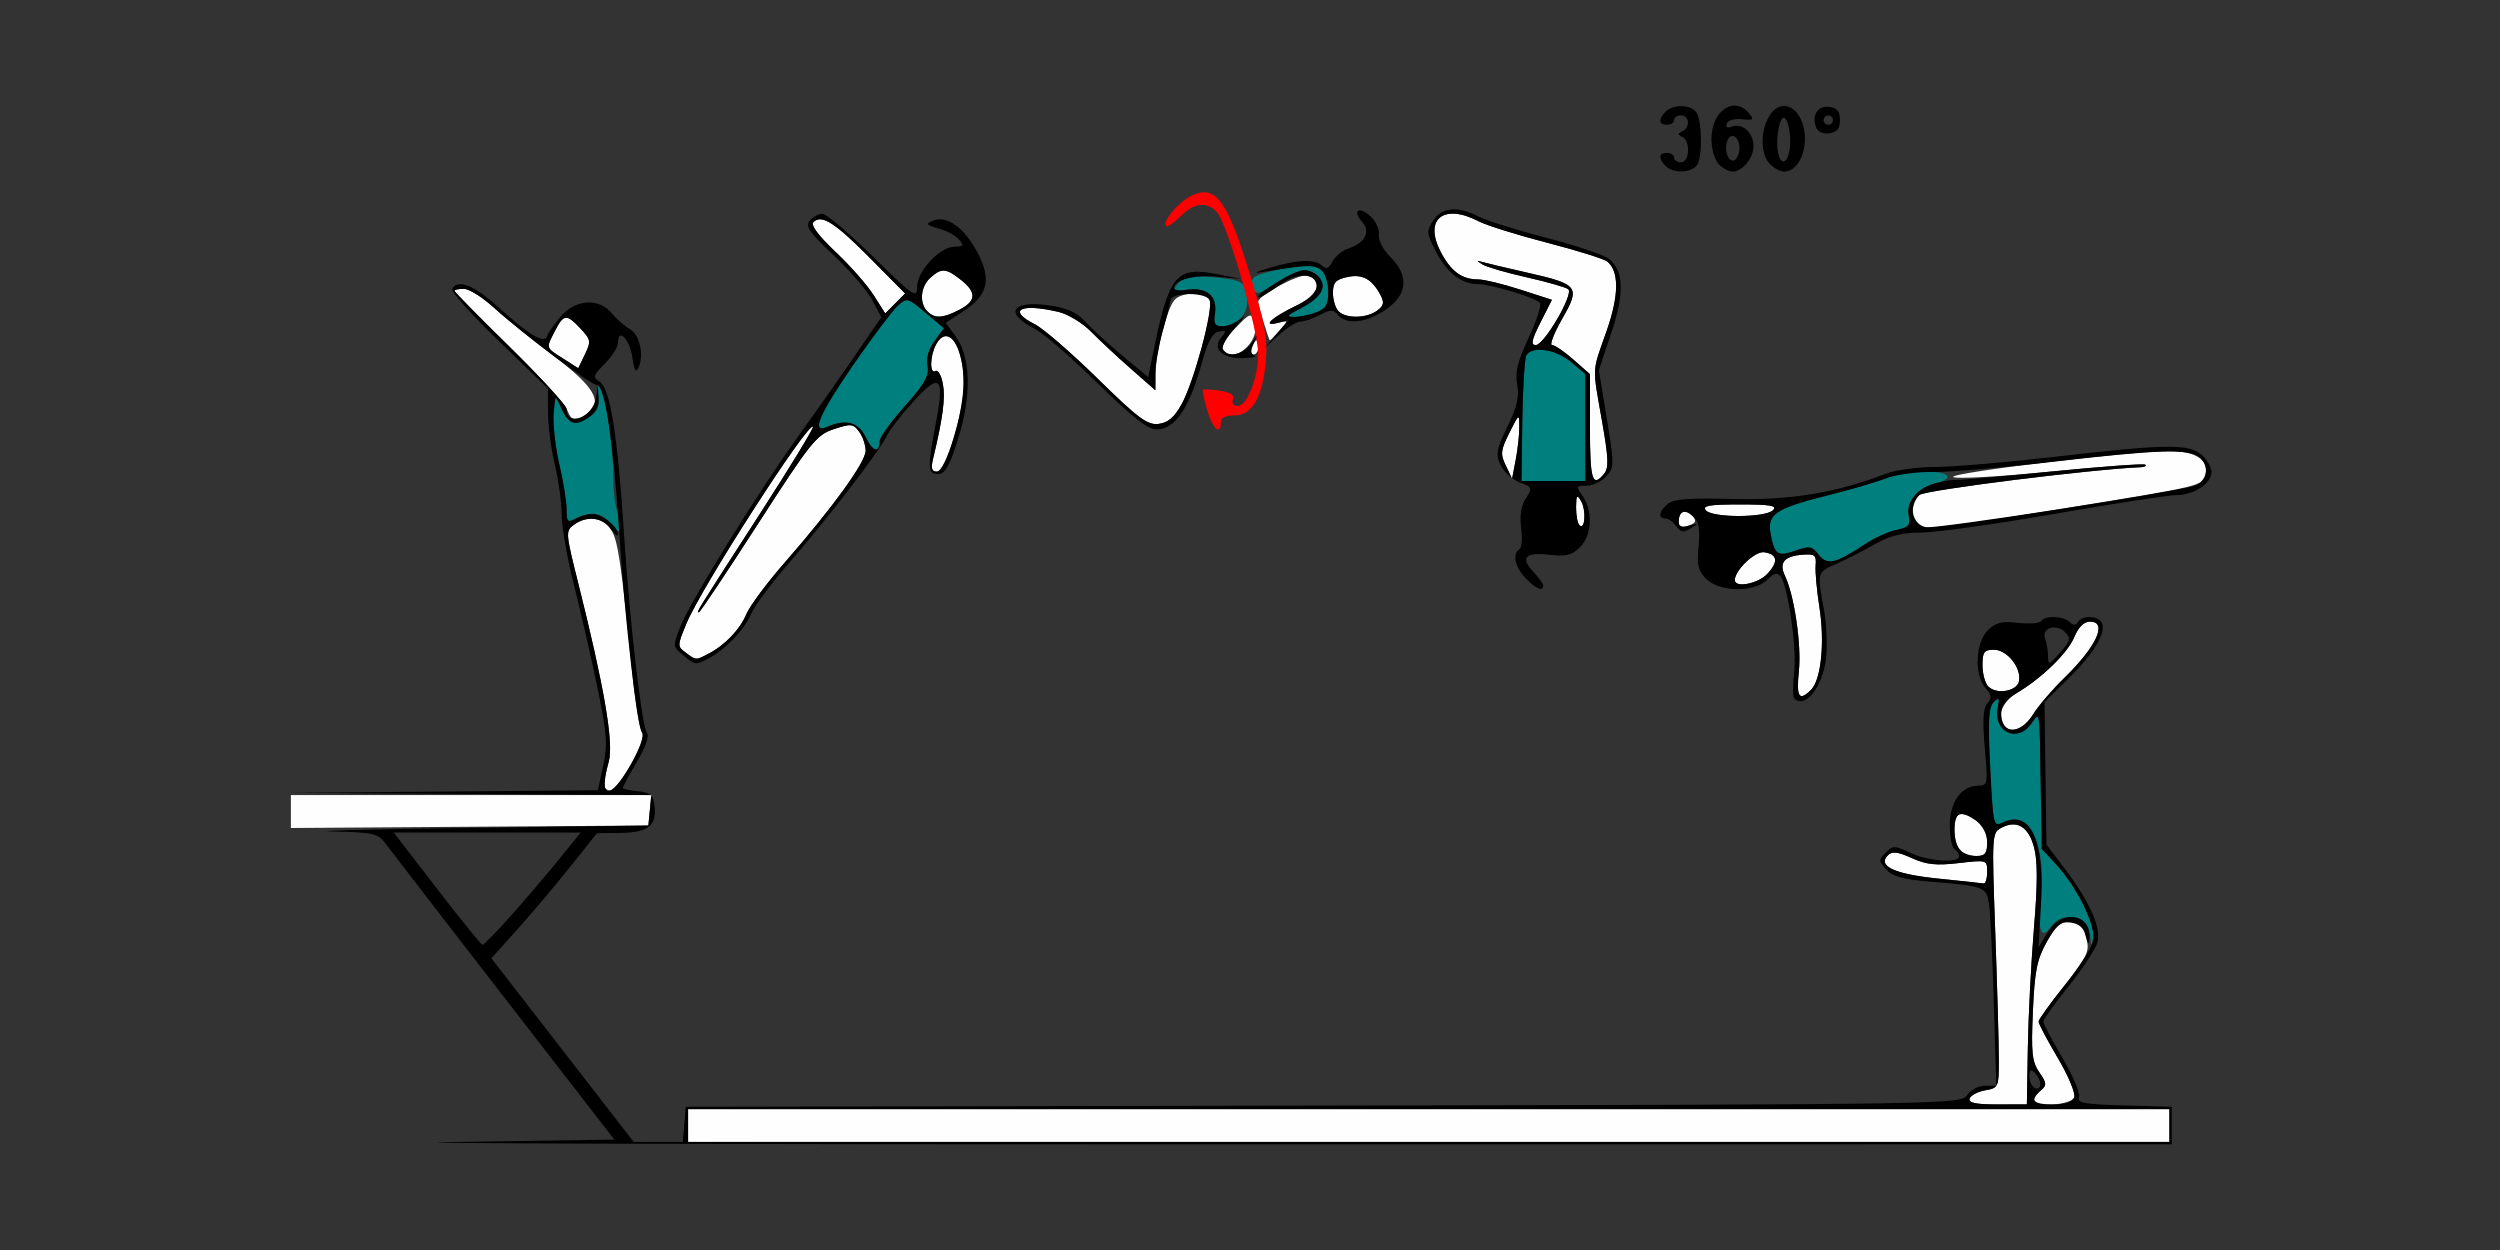 <?xml version="1.0" encoding="UTF-8" standalone="no"?>
<!-- Created with Inkscape (http://www.inkscape.org/) -->

<svg
   xmlns:dc="http://purl.org/dc/elements/1.1/"
   xmlns:cc="http://creativecommons.org/ns#"
   xmlns:rdf="http://www.w3.org/1999/02/22-rdf-syntax-ns#"
   xmlns:svg="http://www.w3.org/2000/svg"
   xmlns="http://www.w3.org/2000/svg"
   xmlns:sodipodi="http://sodipodi.sourceforge.net/DTD/sodipodi-0.dtd"
   xmlns:inkscape="http://www.inkscape.org/namespaces/inkscape"
   id="svg3366"
   version="1.1"
   inkscape:version="0.91 r13725"
   width="500"
   height="250"
   viewBox="0 0 500 250"
   sodipodi:docname="bb920604.svg">
  <rect x="0" y="0" width="500" height="250" fill="#333333" stroke="none"/>
  <defs
     id="defs3370" />
  <sodipodi:namedview
     pagecolor="#ffffff"
     bordercolor="#666666"
     borderopacity="1"
     objecttolerance="10"
     gridtolerance="10"
     guidetolerance="10"
     inkscape:pageopacity="0"
     inkscape:pageshadow="2"
     inkscape:window-width="1712"
     inkscape:window-height="995"
     id="namedview3368"
     showgrid="false"
     inkscape:zoom="1.3148718"
     inkscape:cx="141.59825"
     inkscape:cy="133.42719"
     inkscape:window-x="0"
     inkscape:window-y="0"
     inkscape:window-maximized="0"
     inkscape:current-layer="svg3366" />
  <g
     id="g3376"
     transform="translate(42.29,10.888)">
    <path
       style="fill:#fefefe"
       d="m 95.327,214.219 0,-3.281 148.131,0 148.131,0 0,3.281 0,3.281 -148.131,0 -148.131,0 0,-3.281 z m 256.308,-5.391 c 0.214,-0.645 1.616,-1.389 3.115,-1.654 2.655,-0.47 2.727,-0.63 2.727,-6.094 0,-3.086 -0.322,-14.558 -0.716,-25.492 -0.701,-19.463 -0.675,-19.903 1.204,-20.911 3.094,-1.661 5.439,-0.269 6.556,3.89 0.726,2.706 0.722,7.241 -0.015,16.115 -0.564,6.792 -1.115,17.517 -1.224,23.832 l -0.197,11.483 -5.919,0.002 c -4.32,9.4e-4 -5.814,-0.315 -5.53,-1.17 z m 12.851,0.349 c 0,-0.452 0.626,-1.344 1.391,-1.98 1.223,-1.018 1.185,-1.456 -0.311,-3.63 -1.457,-2.116 -1.641,-3.871 -1.279,-12.165 0.352,-8.063 0.811,-10.387 2.728,-13.828 1.708,-3.065 2.874,-4.136 4.506,-4.136 2.446,0 2.726,0.306 3.586,3.92 0.498,2.091 -0.264,3.588 -4.532,8.906 -2.821,3.516 -5.135,6.741 -5.142,7.167 -0.007,0.425 1.717,3.692 3.829,7.259 2.118,3.577 3.598,7.119 3.3,7.898 -0.586,1.531 -8.076,2.079 -8.076,0.59 z M 345.327,164.828 c -8.719,-0.889 -12.193,-2.503 -10.038,-4.665 0.84,-0.842 1.96,-0.71 4.778,0.564 2.906,1.315 4.88,1.525 9.377,1.002 5.68,-0.661 5.696,-0.656 5.696,1.773 0,1.34 -0.315,2.379 -0.701,2.31 -0.386,-0.07 -4.486,-0.512 -9.112,-0.983 z m 4.393,-5.64 c -1.52,-1.525 -1.463,-7.312 0.072,-7.312 2.587,0 5.348,2.931 5.348,5.678 0,2.254 -0.393,2.759 -2.15,2.759 -1.182,0 -2.654,-0.506 -3.271,-1.125 z m -333.832,-7.77 0,-3.292 36.041,0 36.041,0 -0.293,3.047 -0.293,3.047 -35.748,0.246 -35.748,0.246 0,-3.292 z m 62.622,-5.402 c 0.003,-0.645 0.432,-2.714 0.954,-4.599 1.023,-3.695 -0.909,-14.951 -6.156,-35.856 -2.475,-9.862 -2.505,-10.265 -0.842,-11.484 2.631,-1.93 5.824,-1.527 7.435,0.939 1.4,2.143 2.025,6.36 4.26,28.734 0.592,5.93 1.463,11.256 1.934,11.837 1.056,1.3 -4.614,11.601 -6.385,11.601 -0.663,0 -1.203,-0.527 -1.2,-1.172 z M 358.567,134.375 c -1.655,-1.66 -0.458,-4.913 2.439,-6.627 5.083,-3.008 10.224,-8.004 11.575,-11.249 0.833,-2 1.919,-3.062 3.132,-3.062 3.594,0 1.329,4.963 -5.134,11.25 -2.385,2.32 -5.187,5.59 -6.226,7.266 -1.753,2.828 -4.313,3.899 -5.786,2.422 z M 317.487,123.291 c 0.536,-5.207 -0.915,-15.109 -2.785,-19.013 -1.267,-2.645 -0.143,-3.965 3.606,-4.237 2.375,-0.172 2.695,0.1 2.527,2.147 -0.106,1.289 0.237,5.068 0.762,8.397 1.098,6.96 0.342,14.462 -1.661,16.471 -2.409,2.416 -2.992,1.519 -2.449,-3.765 z m 37.88,3.124 c -0.639,-0.641 -1.162,-2.557 -1.162,-4.259 0,-2.667 0.319,-3.094 2.315,-3.094 2.622,0 5.501,3.619 4.997,6.282 -0.383,2.027 -4.486,2.741 -6.151,1.071 z M 94.864,119.651 c -1.712,-1.256 -1.709,-1.397 0.144,-5.859 3.005,-7.237 24.305,-40.355 25.307,-39.35 0.213,0.214 -4.61,8.126 -10.718,17.583 C 96.652,112.066 96.964,111.562 97.501,111.562 c 0.228,0 5.544,-7.959 11.813,-17.687 10.577,-16.414 11.669,-17.777 15.171,-18.937 3.444,-1.14 3.886,-1.094 5.065,0.523 0.71,0.975 1.292,2.683 1.292,3.797 0,2.286 -6.583,11.384 -16.166,22.341 -3.55,4.059 -7.006,8.7 -7.679,10.312 -1.305,3.123 -4.296,6.246 -7.635,7.971 -2.535,1.31 -2.383,1.318 -4.496,-0.232 z m 209.808,-14.524 c 0,-1.984 4.066,-5.837 5.876,-5.568 2.676,0.397 2.899,1.885 0.644,4.312 -1.859,2.002 -6.52,2.9 -6.52,1.256 z M 273.598,94.152 c -0.386,-0.393 -0.688,-2.015 -0.673,-3.605 0.024,-2.447 0.177,-2.635 0.996,-1.223 1.068,1.841 0.792,5.964 -0.324,4.828 z m 19.86,-0.815 c 0,-1.976 1.494,-2.575 2.722,-1.092 0.819,0.99 0.719,1.419 -0.438,1.865 -2.106,0.811 -2.284,0.751 -2.284,-0.773 z m 47.352,0.726 c -1.149,-1.153 -0.638,-4.758 0.851,-5.998 1.149,-0.956 34.759,-5.145 44.242,-5.513 0.728,-0.028 1.121,-0.256 0.872,-0.505 -0.249,-0.249 -8.82,0.378 -19.047,1.394 -10.227,1.016 -18.941,1.5 -19.364,1.075 -0.852,-0.855 36.435,-5.308 43.426,-5.187 5.014,0.087 7.492,1.652 7.086,4.476 -0.354,2.46 -0.179,2.417 -28.783,7.06 -23.979,3.892 -28.138,4.346 -29.283,3.197 z M 298.872,91.172 C 298.109,90.25 299.563,90 305.68,90 c 6.149,0 7.538,0.241 6.63,1.152 -1.534,1.539 -12.168,1.555 -13.438,0.02 z m -23.171,-16.544 0,-10.684 -3.304,-2.91 c -1.817,-1.6 -3.74,-2.91 -4.274,-2.91 -0.534,0 0.374,-2.358 2.018,-5.24 3.678,-6.449 3.33,-6.906 -7.057,-9.259 -4.112,-0.932 -8.107,-1.879 -8.879,-2.106 -1.246,-0.366 -1.246,-0.312 0,0.484 0.771,0.493 4.766,1.653 8.879,2.579 4.112,0.926 7.842,1.997 8.289,2.381 1.117,0.958 -4.829,11.161 -6.504,11.161 -1.046,0 -0.836,-1.015 0.937,-4.524 l 2.286,-4.524 -6.308,-2.038 C 258.314,45.917 254.531,45 253.377,45 c -3.339,0 -5.566,-1.66 -7.605,-5.67 -3.288,-6.465 0.707,-9.572 7.665,-5.963 1.582,0.821 7.765,2.756 13.739,4.301 5.974,1.545 11.376,3.236 12.005,3.758 2.398,1.991 2.337,6.841 -0.175,13.964 -2.937,8.327 -2.859,6.775 -0.893,17.939 1.305,7.407 1.383,9.38 0.417,10.547 -2.349,2.839 -2.828,1.272 -2.828,-9.248 z m -16.832,7.601 c -1.115,-2.316 -1.033,-3.066 0.719,-6.562 1.947,-3.887 1.978,-3.904 1.982,-1.135 0.002,1.547 -0.321,4.5 -0.719,6.562 l -0.723,3.75 -1.259,-2.615 z M 144.326,80.859 c 1.961,-8.166 2.484,-12.16 1.961,-14.959 -0.323,-1.727 -0.987,-2.892 -1.475,-2.59 -1.189,0.737 -1.133,-2.974 0.08,-5.247 2.343,-4.391 5.572,0.203 5.578,7.936 0.004,5.512 -3.681,17.438 -5.388,17.438 -1.027,0 -1.218,-0.653 -0.756,-2.578 z m 32.944,-15.994 c -5.232,-5.134 -10.88,-10.027 -12.551,-10.874 -5.625,-2.851 -2.977,-4.287 4.635,-2.514 1.919,0.447 4.85,2.216 6.567,3.962 1.705,1.735 5.297,5.082 7.982,7.439 l 4.882,4.285 0.011,-3.347 c 0.014,-4.116 2.253,-12.815 3.771,-14.65 1.47,-1.776 6.404,-1.753 7.088,0.034 0.734,1.92 -3.195,16.41 -5.639,20.793 -1.463,2.624 -2.716,3.683 -4.62,3.903 -2.218,0.257 -4.048,-1.106 -12.126,-9.032 z M 71.107,71.016 C 70.662,69.855 65.415,64.128 59.448,58.288 53.481,52.449 48.598,47.492 48.598,47.273 c 0,-0.219 0.84,-0.398 1.866,-0.398 1.027,0 3.597,1.582 5.713,3.516 2.116,1.934 7.479,6.264 11.919,9.624 8.535,6.459 10.327,9.481 7.048,11.886 -2.332,1.711 -3.106,1.541 -4.037,-0.885 z m -0.78,-10.196 c -3.528,-2.255 -3.45,-1.986 -1.612,-5.554 1.737,-3.369 2.312,-3.416 5.121,-0.417 2.045,2.183 2.105,2.544 0.864,5.13 l -1.336,2.782 -3.037,-1.941 z M 202.287,58.981 c -0.345,-0.56 0.774,-2.469 2.486,-4.241 2.966,-3.07 3.148,-3.13 3.832,-1.275 1.407,3.814 -4.298,8.794 -6.318,5.516 z m 5.787,-0.388 c 0.296,-0.773 0.703,-1.406 0.905,-1.406 0.202,0 0.367,0.633 0.367,1.406 0,0.773 -0.407,1.406 -0.905,1.406 -0.498,0 -0.663,-0.633 -0.367,-1.406 z m 2.355,-5.031 c -0.595,-1.993 -1.083,-3.836 -1.083,-4.094 0,-1.23 7.849,-5.485 9.645,-5.229 3.588,0.512 2.525,3.806 -1.919,5.948 -4.974,2.397 -7.11,4.33 -3.888,3.519 2.224,-0.56 2.227,-0.552 0.457,1.459 -0.979,1.112 -1.859,2.022 -1.955,2.022 -0.096,0 -0.662,-1.631 -1.257,-3.624 z M 143.178,51.375 c -1.652,-1.657 -1.365,-4.926 0.588,-6.698 2.22,-2.015 3.133,-1.957 6.109,0.391 3.197,2.523 3.113,4.234 -0.295,6.002 -3.323,1.724 -4.912,1.8 -6.402,0.305 z m 82.243,0 c -0.617,-0.619 -1.121,-2.273 -1.121,-3.676 0,-2.079 0.525,-2.666 2.842,-3.177 3.035,-0.669 4.942,0.363 6.673,3.607 0.798,1.496 0.656,2.131 -0.697,3.124 -2.115,1.552 -6.207,1.616 -7.697,0.121 z m -92.967,-3.208 c -1.266,-2 -4.7,-5.904 -7.633,-8.676 -3.456,-3.267 -5.012,-5.361 -4.423,-5.953 1.618,-1.623 4.269,0.064 11.371,7.236 l 6.967,7.035 -1.991,1.997 -1.991,1.997 -2.301,-3.636 z"
       id="path3386"
       inkscape:connector-curvature="0" />
    <path
       style="fill:#007f7f"
       d="m 375.828,176.672 c -0.282,-4.257 -5.482,-5.72 -7.921,-2.228 -2.017,2.889 -2.725,0.77 -2.003,-5.995 1.131,-10.594 -2.516,-17.622 -7.7,-14.839 -1.779,0.955 -1.867,0.565 -2.446,-10.895 -0.476,-9.431 -0.336,-12.15 0.68,-13.169 1.084,-1.087 1.209,-0.91 0.816,1.153 -0.916,4.808 3.958,7.099 6.712,3.155 1.758,-2.517 1.659,-3.166 1.89,12.396 0.187,12.592 0.202,12.671 2.92,15.559 3.902,4.144 8.061,12.199 7.583,14.686 -0.367,1.909 -0.415,1.925 -0.531,0.178 z m -54.395,-76.628 c -1.302,-1.698 -1.812,-1.788 -4.614,-0.808 -3.6,1.259 -4.203,0.852 -4.989,-3.371 -0.733,-3.934 0.993,-5.088 11.534,-7.712 4.369,-1.088 9.53,-2.594 11.468,-3.347 3.928,-1.526 11.498,-1.837 12.317,-0.507 0.292,0.474 -0.691,1.13 -2.184,1.459 -3.659,0.806 -6.05,3.613 -5.507,6.465 0.37,1.943 0.002,2.376 -2.44,2.866 -1.582,0.317 -4.476,1.639 -6.431,2.937 -5.773,3.833 -7.476,4.208 -9.154,2.018 z M 80.097,94.133 c -1.793,-2.411 -4.33,-2.861 -7.261,-1.288 -1.599,0.858 -1.808,0.648 -1.808,-1.817 0,-1.533 -0.652,-5.609 -1.45,-9.058 -0.797,-3.449 -1.31,-8.01 -1.14,-10.136 0.305,-3.805 0.327,-3.826 1.392,-1.378 1.523,3.5 2.791,4.004 5.538,2.198 1.883,-1.238 2.304,-2.155 1.986,-4.329 -0.222,-1.517 -0.078,-2.429 0.319,-2.026 1.068,1.083 2.685,12.112 2.693,18.372 0.004,2.999 0.454,6.29 1.001,7.315 1.636,3.067 0.651,4.732 -1.271,2.147 z M 262.173,73.264 c 0.089,-6.627 0.461,-12.533 0.825,-13.125 1.167,-1.893 5.901,-1.174 8.892,1.351 l 2.875,2.427 0,10.698 0,10.698 -6.378,0 -6.378,0 0.162,-12.049 z m -131.332,3.279 c -1.439,-3.027 -3.944,-3.694 -7.71,-2.054 -3.277,1.427 -1.619,-2.491 5.272,-12.462 3.799,-5.497 7.771,-10.777 8.826,-11.733 1.882,-1.705 1.988,-1.679 5.598,1.361 l 3.68,3.099 -1.88,2.551 c -1.206,1.636 -1.714,3.426 -1.416,4.99 0.373,1.958 -0.524,3.55 -4.55,8.076 -2.758,3.101 -5.015,6.23 -5.015,6.953 0,2.534 -1.415,2.14 -2.804,-0.782 z m 69.866,-24.516 c 0.246,-1.292 -0.074,-2.98 -0.711,-3.75 -1.409,-1.703 -5.705,-1.836 -7.4,-0.229 -1.018,0.965 -1.055,0.819 -0.213,-0.827 1.405,-2.745 3.199,-3.254 9.046,-2.564 4.603,0.543 5.068,0.819 5.621,3.344 0.72,3.287 -1.572,6.376 -4.729,6.376 -1.697,0 -1.983,-0.416 -1.614,-2.349 z m 16.98,-1.168 c 4.169,-2.135 5.5,-4.282 3.873,-6.248 -1.745,-2.11 -4.311,-1.843 -8.275,0.859 -4.116,2.806 -4.523,2.853 -5.11,0.601 -0.374,-1.434 0.364,-1.932 4.168,-2.812 8.719,-2.019 11.022,-1.121 11.022,4.297 0,2.483 -0.487,3.303 -2.397,4.031 -1.319,0.503 -3.316,0.914 -4.439,0.913 -1.659,-0.001 -1.441,-0.309 1.159,-1.641 z"
       id="path3382"
       inkscape:connector-curvature="0" />
    <path
       style="fill:#fe0000"
       d="m 199.149,71.159 c -0.631,-2.113 -1.013,-3.961 -0.849,-4.108 0.164,-0.146 1.69,-0.054 3.392,0.206 2.132,0.326 2.94,0.874 2.599,1.764 -0.286,0.748 0.104,1.292 0.926,1.292 1.912,0 4.129,-5.596 4.129,-10.42 0,-4.732 -6.146,-25.95 -8.183,-28.252 -2.04,-2.304 -4.586,-2.042 -7.379,0.76 -1.316,1.32 -2.592,2.201 -2.836,1.956 -0.928,-0.931 2.725,-5.156 5.43,-6.28 4.559,-1.894 6.809,1.235 11.226,15.613 3.003,9.774 3.635,13.094 3.298,17.329 -0.587,7.378 -2.709,11.168 -6.253,11.168 -1.848,0 -2.78,0.471 -2.78,1.406 0,2.765 -1.594,1.338 -2.721,-2.435 z"
       id="path3380"
       inkscape:connector-curvature="0" />
    <path
       style="fill:#000000"
       d="M 47.998,217.519 80.576,217.031 58.746,188.839 C 46.739,173.334 36.08,159.517 35.059,158.136 c -1.763,-2.384 -2.308,-2.522 -10.748,-2.729 -4.89,-0.12 7.301,-0.436 27.091,-0.703 l 35.981,-0.485 0.293,-3.047 0.293,-3.047 -36.274,-0.221 -36.274,-0.221 30.929,-0.26 30.929,-0.26 1.066,-4.909 c 0.922,-4.248 0.765,-6.362 -1.165,-15.691 -1.227,-5.93 -3.323,-15.087 -4.658,-20.348 C 71.186,100.952 70.078,94.624 70.06,92.152 70.042,89.679 69.418,85.125 68.673,82.031 67.928,78.938 67.312,74.245 67.304,71.603 l -0.015,-4.803 -9.853,-9.519 c -5.419,-5.236 -9.6,-9.93 -9.291,-10.431 1.219,-1.978 4.4,-0.703 9.256,3.708 6.151,5.588 9.168,7.39 9.699,5.792 0.202,-0.609 1.416,-2.357 2.698,-3.884 2.958,-3.527 7.699,-3.834 10.311,-0.668 0.958,1.16 2.565,2.574 3.573,3.141 1.969,1.11 2.882,5.178 1.731,7.719 -0.511,1.129 -0.854,0.544 -1.238,-2.115 -0.52,-3.598 -2.867,-5.966 -2.867,-2.892 0,0.856 -1.179,2.74 -2.621,4.186 -2.359,2.366 -2.464,2.728 -1.051,3.613 2.127,1.333 3.634,10.861 4.922,31.113 1.041,16.382 3.512,37.795 4.504,39.043 0.554,0.696 -0.144,2.773 -1.983,5.901 -1.56,2.655 -2.837,4.992 -2.837,5.195 0,0.202 1.367,0.5 3.037,0.662 2.549,0.247 3.086,0.718 3.339,2.929 0.451,3.949 -1.263,5.325 -6.724,5.398 l -4.792,0.064 -5.368,6.733 c -2.952,3.703 -7.705,9.331 -10.561,12.507 l -5.192,5.775 14.236,18.366 14.236,18.366 4.913,0 4.913,0 0.29,-3.516 0.29,-3.516 127.484,-0.238 c 126.213,-0.235 127.497,-0.256 128.791,-2.109 0.719,-1.029 2.324,-1.872 3.567,-1.872 l 2.261,0 -0.494,-16.641 c -0.272,-9.152 -0.7,-18.008 -0.953,-19.68 -0.522,-3.456 -0.883,-3.594 -11.746,-4.486 -5.414,-0.445 -7.567,-1.036 -8.816,-2.42 -1.541,-1.708 -1.548,-1.937 -0.098,-3.391 1.45,-1.454 1.779,-1.452 4.876,0.029 3.567,1.706 9.8,2.156 9.8,0.707 0,-0.485 -0.421,-1.143 -0.935,-1.462 -0.514,-0.319 -0.935,-2.453 -0.935,-4.743 0,-4.648 2.354,-7.913 5.705,-7.913 1.891,0 1.941,-0.29 1.303,-7.519 -0.482,-5.461 -0.345,-7.903 0.499,-8.924 0.94,-1.136 0.87,-1.73 -0.368,-3.102 -2.265,-2.511 -2.011,-9.036 0.448,-11.503 1.602,-1.607 2.76,-1.896 6.09,-1.52 2.261,0.256 4.34,0.094 4.619,-0.359 0.713,-1.157 4.493,-1.028 5.712,0.195 0.732,0.734 1.192,0.734 1.644,0 0.902,-1.465 4.224,-1.256 4.82,0.302 0.771,2.015 -1.793,6.163 -6.903,11.171 l -4.616,4.524 0.194,14.264 0.194,14.264 3.539,4.65 c 5.019,6.594 7.413,11.888 6.688,14.787 -0.33,1.32 -2.907,5.275 -5.726,8.787 -2.819,3.513 -5.131,6.735 -5.137,7.161 -0.007,0.425 1.717,3.692 3.829,7.259 2.112,3.567 3.603,7.107 3.313,7.866 -0.44,1.15 1.064,1.425 9.01,1.647 l 9.538,0.267 0,3.75 0,3.75 -188.318,0.019 c -103.575,0.011 -173.658,-0.2 -155.74,-0.469 z m 343.591,-3.301 0,-3.281 -148.131,0 -148.131,0 0,3.281 0,3.281 148.131,0 148.131,0 0,-3.281 z m -28.307,-15.705 c 0.109,-6.315 0.659,-17.04 1.224,-23.832 0.737,-8.874 0.742,-13.409 0.015,-16.115 -1.116,-4.159 -3.462,-5.551 -6.556,-3.89 -1.879,1.009 -1.904,1.448 -1.204,20.911 0.394,10.935 0.716,22.406 0.716,25.492 0,5.464 -0.071,5.624 -2.727,6.094 -1.5,0.265 -2.902,1.01 -3.115,1.654 -0.284,0.855 1.21,1.171 5.53,1.17 l 5.919,-0.002 0.197,-11.483 z m 9.28,10.073 c 0.298,-0.779 -1.182,-4.322 -3.3,-7.898 -2.112,-3.567 -3.836,-6.833 -3.829,-7.259 0.007,-0.425 2.318,-3.648 5.137,-7.161 2.819,-3.513 5.403,-7.496 5.742,-8.852 0.734,-2.932 -3.08,-10.875 -7.452,-15.519 l -2.817,-2.993 -0.188,-12.656 c -0.231,-15.562 -0.132,-14.914 -1.89,-12.396 -2.754,3.944 -7.628,1.653 -6.712,-3.155 0.393,-2.063 0.268,-2.24 -0.816,-1.153 -1.015,1.018 -1.156,3.734 -0.682,13.129 0.597,11.813 0.604,11.842 2.677,10.895 5.469,-2.5 8.226,3.682 7.462,16.733 l -0.485,8.291 1.861,-3.047 c 2.8,-4.584 8.576,-3.805 8.337,1.125 -0.078,1.608 -0.199,1.539 -0.738,-0.422 -0.443,-1.609 -1.405,-2.433 -3.069,-2.63 -2.022,-0.239 -2.812,0.41 -4.758,3.901 -1.95,3.5 -2.403,5.78 -2.757,13.88 -0.362,8.294 -0.178,10.049 1.279,12.165 1.496,2.174 1.534,2.613 0.311,3.63 -2.32,1.932 -1.582,2.803 2.377,2.803 2.495,0 3.95,-0.477 4.308,-1.413 z m -7.391,-4.265 c -0.63,-1.012 -1.292,-1.401 -1.471,-0.863 -0.521,1.567 0.687,3.901 1.695,3.276 0.585,-0.363 0.504,-1.244 -0.224,-2.412 z M 59.891,172.265 c 2.87,-3.222 7.185,-8.285 9.59,-11.249 l 4.372,-5.391 -18.7,0 -18.7,0 8.643,11.21 c 4.753,6.166 8.853,11.228 9.11,11.249 0.257,0.021 2.815,-2.597 5.685,-5.82 z m 295.249,-8.763 c 0,-2.429 -0.016,-2.434 -5.696,-1.773 -4.497,0.524 -6.471,0.313 -9.377,-1.002 -2.818,-1.274 -3.938,-1.407 -4.778,-0.564 -2.155,2.162 1.319,3.776 10.038,4.665 4.626,0.471 8.727,0.914 9.112,0.983 0.386,0.07 0.701,-0.97 0.701,-2.31 z m 0,-5.949 c 0,-1.789 -0.731,-3.273 -2.077,-4.219 -3.228,-2.268 -4.465,-1.816 -4.465,1.634 0,3.631 1.407,5.344 4.393,5.344 1.756,0 2.15,-0.505 2.15,-2.759 z M 83.933,141.915 c 1.922,-3.356 2.714,-5.656 2.179,-6.328 C 85.133,134.354 82.64,112.676 81.626,96.562 80.433,77.6 78.7,66.096 77.036,66.092 75.84,66.089 62.183,55.835 56.816,50.911 54.396,48.691 51.557,46.875 50.507,46.875 c -1.05,0 -1.909,0.176 -1.909,0.392 0,0.215 5.047,5.347 11.215,11.404 6.168,6.057 11.215,11.551 11.215,12.209 0,3.699 5.28,1.713 5.873,-2.208 l 0.389,-2.578 0.14,2.557 c 0.097,1.777 -0.56,3.016 -2.155,4.065 -2.655,1.745 -3.933,1.215 -5.444,-2.26 -1.065,-2.448 -1.087,-2.426 -1.392,1.378 -0.171,2.126 0.342,6.687 1.14,10.136 0.797,3.449 1.45,7.525 1.45,9.058 0,2.465 0.209,2.675 1.808,1.817 C 73.83,92.312 75.374,91.875 76.267,91.875 c 1.847,0 5.042,2.601 5.042,4.104 0,0.55 -0.655,0.063 -1.455,-1.083 -1.641,-2.351 -4.82,-2.703 -7.388,-0.82 -1.663,1.22 -1.633,1.622 0.842,11.484 5.247,20.905 7.179,32.161 6.156,35.856 -2.124,7.67 0.214,7.93 4.469,0.498 z m 280.42,-9.962 c 1.039,-1.676 3.84,-4.945 6.226,-7.266 6.464,-6.287 8.729,-11.25 5.134,-11.25 -1.213,0 -2.299,1.061 -3.132,3.062 -1.351,3.244 -6.492,8.24 -11.575,11.249 -2.007,1.188 -3.062,2.534 -3.062,3.907 0,4.426 3.742,4.6 6.409,0.298 z m -2.835,-6.609 c 0.504,-2.663 -2.375,-6.282 -4.997,-6.282 -1.996,0 -2.315,0.426 -2.315,3.094 0,1.702 0.523,3.618 1.162,4.259 1.665,1.67 5.767,0.956 6.151,-1.071 z m 9.184,-9.824 c -1.749,-1.754 -4.766,-0.781 -3.976,1.282 0.31,0.811 0.578,2.39 0.594,3.508 0.028,1.913 0.169,1.873 2.405,-0.678 2.108,-2.406 2.218,-2.868 0.978,-4.113 z M 73.836,54.848 c -2.809,-2.999 -3.384,-2.952 -5.121,0.417 -1.839,3.567 -1.917,3.299 1.612,5.554 l 3.037,1.941 1.336,-2.782 c 1.242,-2.586 1.181,-2.947 -0.864,-5.13 z M 316.567,128.806 c -0.312,-0.313 -0.32,-2.662 -0.018,-5.221 0.561,-4.755 -1.218,-17.228 -2.743,-19.226 -0.627,-0.822 -1.315,-0.639 -2.653,0.703 -2.58,2.589 -9.542,2.491 -12.195,-0.172 -1.628,-1.633 -1.901,-2.789 -1.541,-6.543 0.334,-3.482 0.065,-4.897 -1.136,-5.987 -1.663,-1.51 -2.823,-1.042 -2.823,1.14 0,0.908 0.649,1.135 2.103,0.736 1.95,-0.535 1.973,-0.496 0.317,0.537 -1.451,0.904 -1.996,0.825 -2.907,-0.424 -0.616,-0.846 -1.6,-1.537 -2.186,-1.537 -1.541,0 -1.307,-1.444 0.474,-2.927 1.164,-0.969 4.299,-1.207 12.862,-0.975 11.481,0.311 20.92,-1.239 30.711,-5.041 C 336.77,83.116 341.23,82.5 344.742,82.5 c 3.513,0 14.334,-0.92 24.047,-2.045 22.187,-2.569 26.783,-2.622 29.298,-0.339 1.052,0.955 1.914,2.492 1.914,3.414 0,2.271 -3.529,4.595 -6.984,4.598 -1.556,0.002 -12.502,1.688 -24.325,3.747 -11.822,2.059 -23.847,3.745 -26.722,3.747 -3.863,0.002 -6.301,0.618 -9.346,2.36 -2.265,1.296 -5.696,3.048 -7.624,3.892 -3.918,1.717 -3.892,1.62 -2.5,9.173 0.553,3 0.717,7.553 0.366,10.118 -0.764,5.571 -4.203,9.743 -6.299,7.641 z m 3.369,-1.75 c 2.003,-2.009 2.759,-9.51 1.661,-16.471 -0.525,-3.329 -0.868,-7.108 -0.762,-8.397 0.169,-2.046 -0.152,-2.319 -2.527,-2.147 -3.749,0.272 -4.873,1.592 -3.606,4.237 1.87,3.904 3.321,13.806 2.785,19.013 -0.544,5.283 0.04,6.181 2.449,3.765 z m -8.743,-23.185 c 2.255,-2.428 2.032,-3.915 -0.644,-4.312 -1.81,-0.269 -5.876,3.585 -5.876,5.568 0,1.644 4.66,0.746 6.52,-1.256 z m 19.395,-5.845 c 1.955,-1.298 4.849,-2.62 6.431,-2.937 2.441,-0.49 2.81,-0.923 2.44,-2.866 -0.552,-2.895 1.845,-5.641 5.732,-6.567 1.617,-0.385 3.222,-0.631 3.567,-0.547 0.345,0.085 8.938,-0.672 19.096,-1.681 10.158,-1.009 18.673,-1.631 18.922,-1.381 0.249,0.249 -0.144,0.477 -0.872,0.505 -9.778,0.38 -43.093,4.557 -44.289,5.553 -2.349,1.956 -1.478,6.039 1.377,6.455 2.128,0.31 47.775,-6.704 53.271,-8.186 2.797,-0.754 3.551,-3.959 1.361,-5.782 -2.127,-1.771 -8.223,-1.587 -29.398,0.89 -10.023,1.172 -20.833,2.087 -24.021,2.034 -3.188,-0.054 -7.394,0.523 -9.346,1.281 -1.952,0.758 -7.124,2.269 -11.493,3.357 -10.541,2.625 -12.267,3.779 -11.534,7.712 0.786,4.223 1.389,4.63 4.989,3.371 2.801,-0.98 3.312,-0.89 4.614,0.808 1.679,2.19 3.381,1.815 9.154,-2.018 z M 312.31,91.152 C 313.218,90.241 311.829,90 305.68,90 c -6.117,0 -7.571,0.25 -6.808,1.172 1.27,1.534 11.904,1.518 13.438,-0.02 z M 94.337,120.144 c -2.115,-1.718 -2.119,-1.763 -0.5,-5.859 1.909,-4.83 15.555,-26.881 23.048,-37.244 2.862,-3.958 7.878,-11.084 11.146,-15.836 l 5.943,-8.639 -1.8,-3.404 c -0.99,-1.872 -4.464,-5.914 -7.721,-8.981 -4.878,-4.595 -5.722,-5.817 -4.792,-6.941 0.621,-0.75 1.764,-1.364 2.542,-1.364 0.777,0 5.352,3.875 10.166,8.61 8.107,7.976 8.753,8.419 8.753,6.022 0,-3.156 4.578,-8.069 7.519,-8.069 1.724,0 1.867,-0.228 0.889,-1.41 -0.642,-0.775 -2.48,-1.776 -4.086,-2.224 -2.538,-0.708 -2.687,-0.911 -1.138,-1.559 2.725,-1.139 6.258,1.382 8.888,6.344 2.889,5.45 2.118,8.581 -2.92,11.859 l -3.425,2.228 1.984,2.691 c 3.032,4.114 3.223,11.884 0.502,20.509 -1.765,5.597 -2.591,7.031 -4.047,7.031 -2.083,0 -2.123,-1.181 -0.354,-10.494 1.708,-8.993 0.755,-9.841 -4.519,-4.023 -2.438,2.69 -4.853,5.8 -5.367,6.911 -1.358,2.937 -11.973,16.748 -19.443,25.298 -3.547,4.059 -7.002,8.7 -7.678,10.312 -1.311,3.126 -5.21,7.183 -8.565,8.912 -2.613,1.347 -2.512,1.36 -5.023,-0.679 z m 5.023,-0.261 c 3.34,-1.725 6.33,-4.848 7.635,-7.971 0.674,-1.613 4.129,-6.253 7.679,-10.312 9.583,-10.957 16.166,-20.055 16.166,-22.341 0,-1.114 -0.581,-2.822 -1.292,-3.797 -1.179,-1.617 -1.621,-1.663 -5.065,-0.523 -3.502,1.159 -4.594,2.523 -15.171,18.937 -6.269,9.728 -11.584,17.687 -11.813,17.687 -0.538,0 -0.849,0.503 12.096,-19.538 6.108,-9.457 10.932,-17.369 10.718,-17.583 -1.002,-1.006 -22.302,32.113 -25.307,39.35 -1.853,4.462 -1.856,4.603 -0.144,5.859 2.113,1.55 1.961,1.542 4.496,0.232 z M 148.465,76.641 c 2.223,-7.525 2.528,-12.972 0.976,-17.438 -1.161,-3.34 -3.113,-3.829 -4.549,-1.139 -1.213,2.273 -1.269,5.984 -0.08,5.247 0.488,-0.303 1.152,0.863 1.475,2.59 0.523,2.799 -5e-5,6.793 -1.961,14.959 -0.462,1.925 -0.271,2.578 0.756,2.578 0.899,0 2.07,-2.353 3.383,-6.797 z m -14.82,0.683 c 0,-0.724 2.257,-3.853 5.015,-6.953 4.026,-4.527 4.923,-6.118 4.55,-8.076 -0.298,-1.564 0.21,-3.354 1.416,-4.99 l 1.88,-2.551 -3.68,-3.099 c -3.61,-3.04 -3.716,-3.066 -5.598,-1.361 -1.055,0.956 -5.027,6.236 -8.826,11.733 -6.891,9.971 -8.548,13.889 -5.272,12.462 3.766,-1.64 6.271,-0.973 7.71,2.054 1.389,2.922 2.804,3.316 2.804,0.782 z m 15.934,-26.254 c 3.408,-1.768 3.492,-3.479 0.295,-6.002 -2.976,-2.348 -3.889,-2.407 -6.109,-0.391 -1.952,1.772 -2.239,5.042 -0.588,6.698 1.49,1.494 3.079,1.418 6.402,-0.305 z M 131.769,40.774 c -7.102,-7.172 -9.753,-8.859 -11.371,-7.236 -0.589,0.591 0.967,2.685 4.423,5.953 2.933,2.772 6.368,6.677 7.633,8.676 l 2.301,3.636 1.991,-1.997 1.991,-1.997 -6.967,-7.035 z M 262.78,104.705 c -2.112,-2.255 -2.646,-4.839 -1.186,-5.744 0.465,-0.288 0.621,-2.203 0.347,-4.254 -0.334,-2.496 -0.025,-4.455 0.933,-5.922 1.367,-2.093 1.309,-2.239 -1.261,-3.212 -1.481,-0.561 -3.2,-2.136 -3.819,-3.5 -0.977,-2.15 -0.789,-3.17 1.409,-7.667 1.919,-3.925 2.391,-5.96 1.941,-8.366 -0.458,-2.447 0.08,-4.625 2.335,-9.459 1.611,-3.454 2.602,-6.573 2.202,-6.931 -1.271,-1.139 -9.844,-3.713 -12.368,-3.713 -3.377,0 -6.273,-2.276 -8.523,-6.701 -1.775,-3.49 -1.806,-3.93 -0.433,-6.032 1.743,-2.669 4.909,-2.939 9.081,-0.775 1.582,0.821 7.765,2.754 13.739,4.296 5.974,1.542 11.589,3.46 12.479,4.261 2.852,2.57 2.934,6.869 0.281,14.796 l -2.457,7.343 1.586,9.694 c 1.517,9.275 1.513,9.775 -0.099,11.562 -0.927,1.027 -2.695,1.868 -3.929,1.868 -2.133,0 -2.172,0.104 -0.79,2.084 2.09,2.993 1.841,7.841 -0.524,10.213 -1.602,1.607 -2.76,1.896 -6.09,1.52 -4.887,-0.553 -5.934,0.551 -3.245,3.422 1.082,1.155 1.967,2.39 1.967,2.743 0,1.276 -1.584,0.599 -3.575,-1.527 z m 11.142,-15.381 c -0.819,-1.412 -0.972,-1.224 -0.996,1.223 -0.016,1.59 0.287,3.212 0.673,3.605 1.116,1.137 1.392,-2.986 0.324,-4.828 z m 0.845,-14.709 0,-10.698 -2.875,-2.427 c -2.992,-2.525 -7.726,-3.244 -8.892,-1.351 -0.365,0.592 -0.736,6.498 -0.825,13.125 l -0.162,12.049 6.378,0 6.378,0 0,-10.698 z m 3.763,9.262 c 0.966,-1.167 0.888,-3.14 -0.417,-10.547 -1.966,-11.164 -2.044,-9.613 0.893,-17.939 2.512,-7.123 2.573,-11.973 0.175,-13.964 -0.629,-0.522 -6.031,-2.213 -12.005,-3.758 -5.974,-1.545 -12.156,-3.48 -13.739,-4.301 -6.958,-3.609 -10.953,-0.502 -7.665,5.963 C 247.811,43.34 250.038,45 253.377,45 c 1.154,0 4.937,0.917 8.406,2.038 l 6.308,2.038 -2.286,4.524 c -1.773,3.509 -1.983,4.524 -0.937,4.524 1.675,0 7.621,-10.203 6.504,-11.161 -0.447,-0.384 -4.177,-1.455 -8.289,-2.381 -4.112,-0.926 -8.107,-2.086 -8.879,-2.579 -1.246,-0.796 -1.246,-0.85 0,-0.484 0.771,0.227 4.766,1.174 8.879,2.106 10.387,2.353 10.735,2.81 7.057,9.259 -1.644,2.882 -2.552,5.24 -2.018,5.24 0.534,0 2.457,1.309 4.274,2.91 l 3.304,2.91 0,10.684 c 0,10.52 0.479,12.087 2.828,9.248 z M 261.57,74.531 c -0.004,-2.769 -0.035,-2.751 -1.982,1.135 -1.752,3.497 -1.834,4.247 -0.719,6.562 l 1.259,2.615 0.723,-3.75 c 0.398,-2.062 0.721,-5.016 0.719,-6.562 z m -84.369,-8.797 c -5.194,-5.096 -10.784,-9.945 -12.422,-10.775 -6.301,-3.192 -4.861,-5.82 2.624,-4.788 3.731,0.515 5.583,1.353 7.473,3.383 1.382,1.484 4.753,4.564 7.49,6.845 l 4.978,4.146 1.085,-5.32 c 3.095,-15.171 4.528,-16.895 12.695,-15.278 l 4.951,0.98 -4.908,-0.465 c -4.622,-0.438 -8.644,0.624 -8.644,2.283 0,0.408 1.266,0.556 2.812,0.328 3.718,-0.547 5.864,1.317 5.373,4.67 -0.312,2.134 -0.032,2.631 1.482,2.631 1.027,0 2.742,-0.729 3.81,-1.621 1.069,-0.891 0.529,-0.084 -1.2,1.794 -1.728,1.878 -2.86,3.873 -2.515,4.433 1.051,1.706 3.938,1.14 5.57,-1.091 1.488,-2.034 1.509,-2.037 0.589,-0.076 -0.697,1.487 -0.645,2.137 0.195,2.418 0.632,0.211 -0.383,0.442 -2.256,0.513 -4.174,0.157 -6.319,-1.846 -4.426,-4.135 1.083,-1.309 1.017,-1.468 -0.492,-1.172 -1.241,0.244 -2.193,1.968 -3.296,5.968 C 195.578,70.806 192.74,75 188.972,75 c -1.686,0 -4.93,-2.554 -11.771,-9.266 z m 16.815,4.259 c 2.468,-4.427 6.37,-18.882 5.624,-20.832 -0.632,-1.653 -7.683,-1.655 -7.826,-0.003 -0.048,0.549 -0.743,3.318 -1.547,6.154 -0.803,2.836 -1.465,6.663 -1.471,8.503 l -0.011,3.347 -4.882,-4.285 c -2.685,-2.357 -6.277,-5.704 -7.982,-7.439 -1.716,-1.746 -4.648,-3.515 -6.567,-3.962 -7.611,-1.774 -10.26,-0.337 -4.635,2.514 1.671,0.847 7.318,5.74 12.551,10.874 8.078,7.926 9.908,9.289 12.126,9.032 1.904,-0.221 3.157,-1.28 4.62,-3.903 z m 19.071,-14.117 2.333,-2.717 -2.237,0.555 c -3.215,0.798 -1.094,-1.126 3.888,-3.527 2.7,-1.301 3.957,-2.502 3.957,-3.782 0,-2.578 -3.535,-2.937 -6.774,-0.687 -3.496,2.428 -4.908,3.217 -4.908,2.742 0,-0.938 7.592,-5.336 9.211,-5.336 0.976,0 2.328,0.668 3.003,1.485 1.627,1.966 0.296,4.113 -3.873,6.248 -2.6,1.331 -2.818,1.639 -1.159,1.641 1.123,8.02e-4 3.121,-0.41 4.439,-0.913 1.925,-0.734 2.397,-1.543 2.397,-4.104 0,-1.754 -0.635,-3.718 -1.411,-4.364 -1.348,-1.122 -2.708,-1.076 -11.673,0.401 -2.082,0.343 -1.573,0.035 1.402,-0.847 5.604,-1.662 9.073,-1.789 10.474,-0.384 0.757,0.759 1.309,0.524 2.055,-0.874 0.561,-1.052 1.965,-2.213 3.12,-2.581 3.373,-1.074 4.585,-3.362 2.821,-5.323 -2.07,-2.302 -0.675,-3.253 1.66,-1.132 1.055,0.958 1.807,2.607 1.672,3.666 -0.14,1.095 0.849,3.018 2.294,4.461 3.797,3.791 3.459,7.551 -0.949,10.556 -3.869,2.637 -7.854,3.077 -9.53,1.052 -0.944,-1.141 -1.449,-1.142 -3.619,-0.006 -1.387,0.726 -3.13,1.323 -3.873,1.326 -0.743,0.003 -2.634,1.166 -4.202,2.584 l -2.851,2.578 2.333,-2.717 z m 20.03,-4.623 c 1.353,-0.993 1.495,-1.628 0.697,-3.124 -1.731,-3.245 -3.639,-4.276 -6.673,-3.607 -2.317,0.51 -2.842,1.097 -2.842,3.177 0,1.403 0.505,3.057 1.121,3.676 1.49,1.495 5.581,1.43 7.697,-0.121 z M 290.841,22.312 c -1.526,-1.531 -1.41,-2.625 0.28,-2.625 0.771,0 1.402,0.422 1.402,0.938 0,0.516 0.631,0.938 1.402,0.938 1.72,0 1.917,-4.29 0.234,-5.078 -0.935,-0.438 -0.935,-0.656 0,-1.094 1.639,-0.767 1.461,-3.203 -0.234,-3.203 -0.771,0 -1.402,0.422 -1.402,0.938 0,0.516 -0.631,0.938 -1.402,0.938 -1.69,0 -1.807,-1.094 -0.28,-2.625 1.464,-1.469 4.951,-1.442 6.081,0.047 1.247,1.644 1.331,9.27 0.118,10.736 -1.264,1.527 -4.717,1.579 -6.199,0.092 z m 10.627,-0.348 C 300.641,21.134 300,18.912 300,16.875 c 0,-5.607 4.554,-8.689 7.527,-5.095 1.059,1.28 0.877,1.43 -1.423,1.172 -1.505,-0.169 -2.813,0.207 -3.047,0.877 -0.262,0.751 0.127,0.966 1.082,0.598 2.029,-0.781 4.272,1.267 4.272,3.902 0,2.392 -2.237,5.108 -4.206,5.108 -0.698,0 -1.929,-0.663 -2.737,-1.473 z M 305.607,18.75 c 0,-2.31 -1.724,-3.344 -2.443,-1.466 -0.736,1.925 0.301,4.558 1.502,3.814 0.518,-0.321 0.941,-1.377 0.941,-2.348 z m 6.142,3.214 c -3.104,-3.113 -1.098,-11.652 2.737,-11.652 2.349,0 4.206,2.897 4.206,6.562 0,3.665 -1.857,6.562 -4.206,6.562 -0.698,0 -1.929,-0.663 -2.737,-1.473 z m 3.969,-5.669 C 315.554,14.294 315,12.656 314.486,12.656 c -1.092,0 -1.792,5.596 -0.97,7.746 1,2.614 2.519,-0.22 2.202,-4.107 z m 5.206,-1.698 c -0.931,-2.433 0.374,-4.443 2.67,-4.116 1.545,0.22 2.107,0.926 2.107,2.644 0,1.718 -0.562,2.424 -2.107,2.644 -1.264,0.18 -2.332,-0.289 -2.67,-1.172 z m 3.375,-1.472 c 0,-0.516 -0.421,-0.938 -0.935,-0.938 -0.514,0 -0.935,0.422 -0.935,0.938 0,0.516 0.421,0.938 0.935,0.938 0.514,0 0.935,-0.422 0.935,-0.938 z"
       id="path3378"
       inkscape:connector-curvature="0" />
  </g>
</svg>
